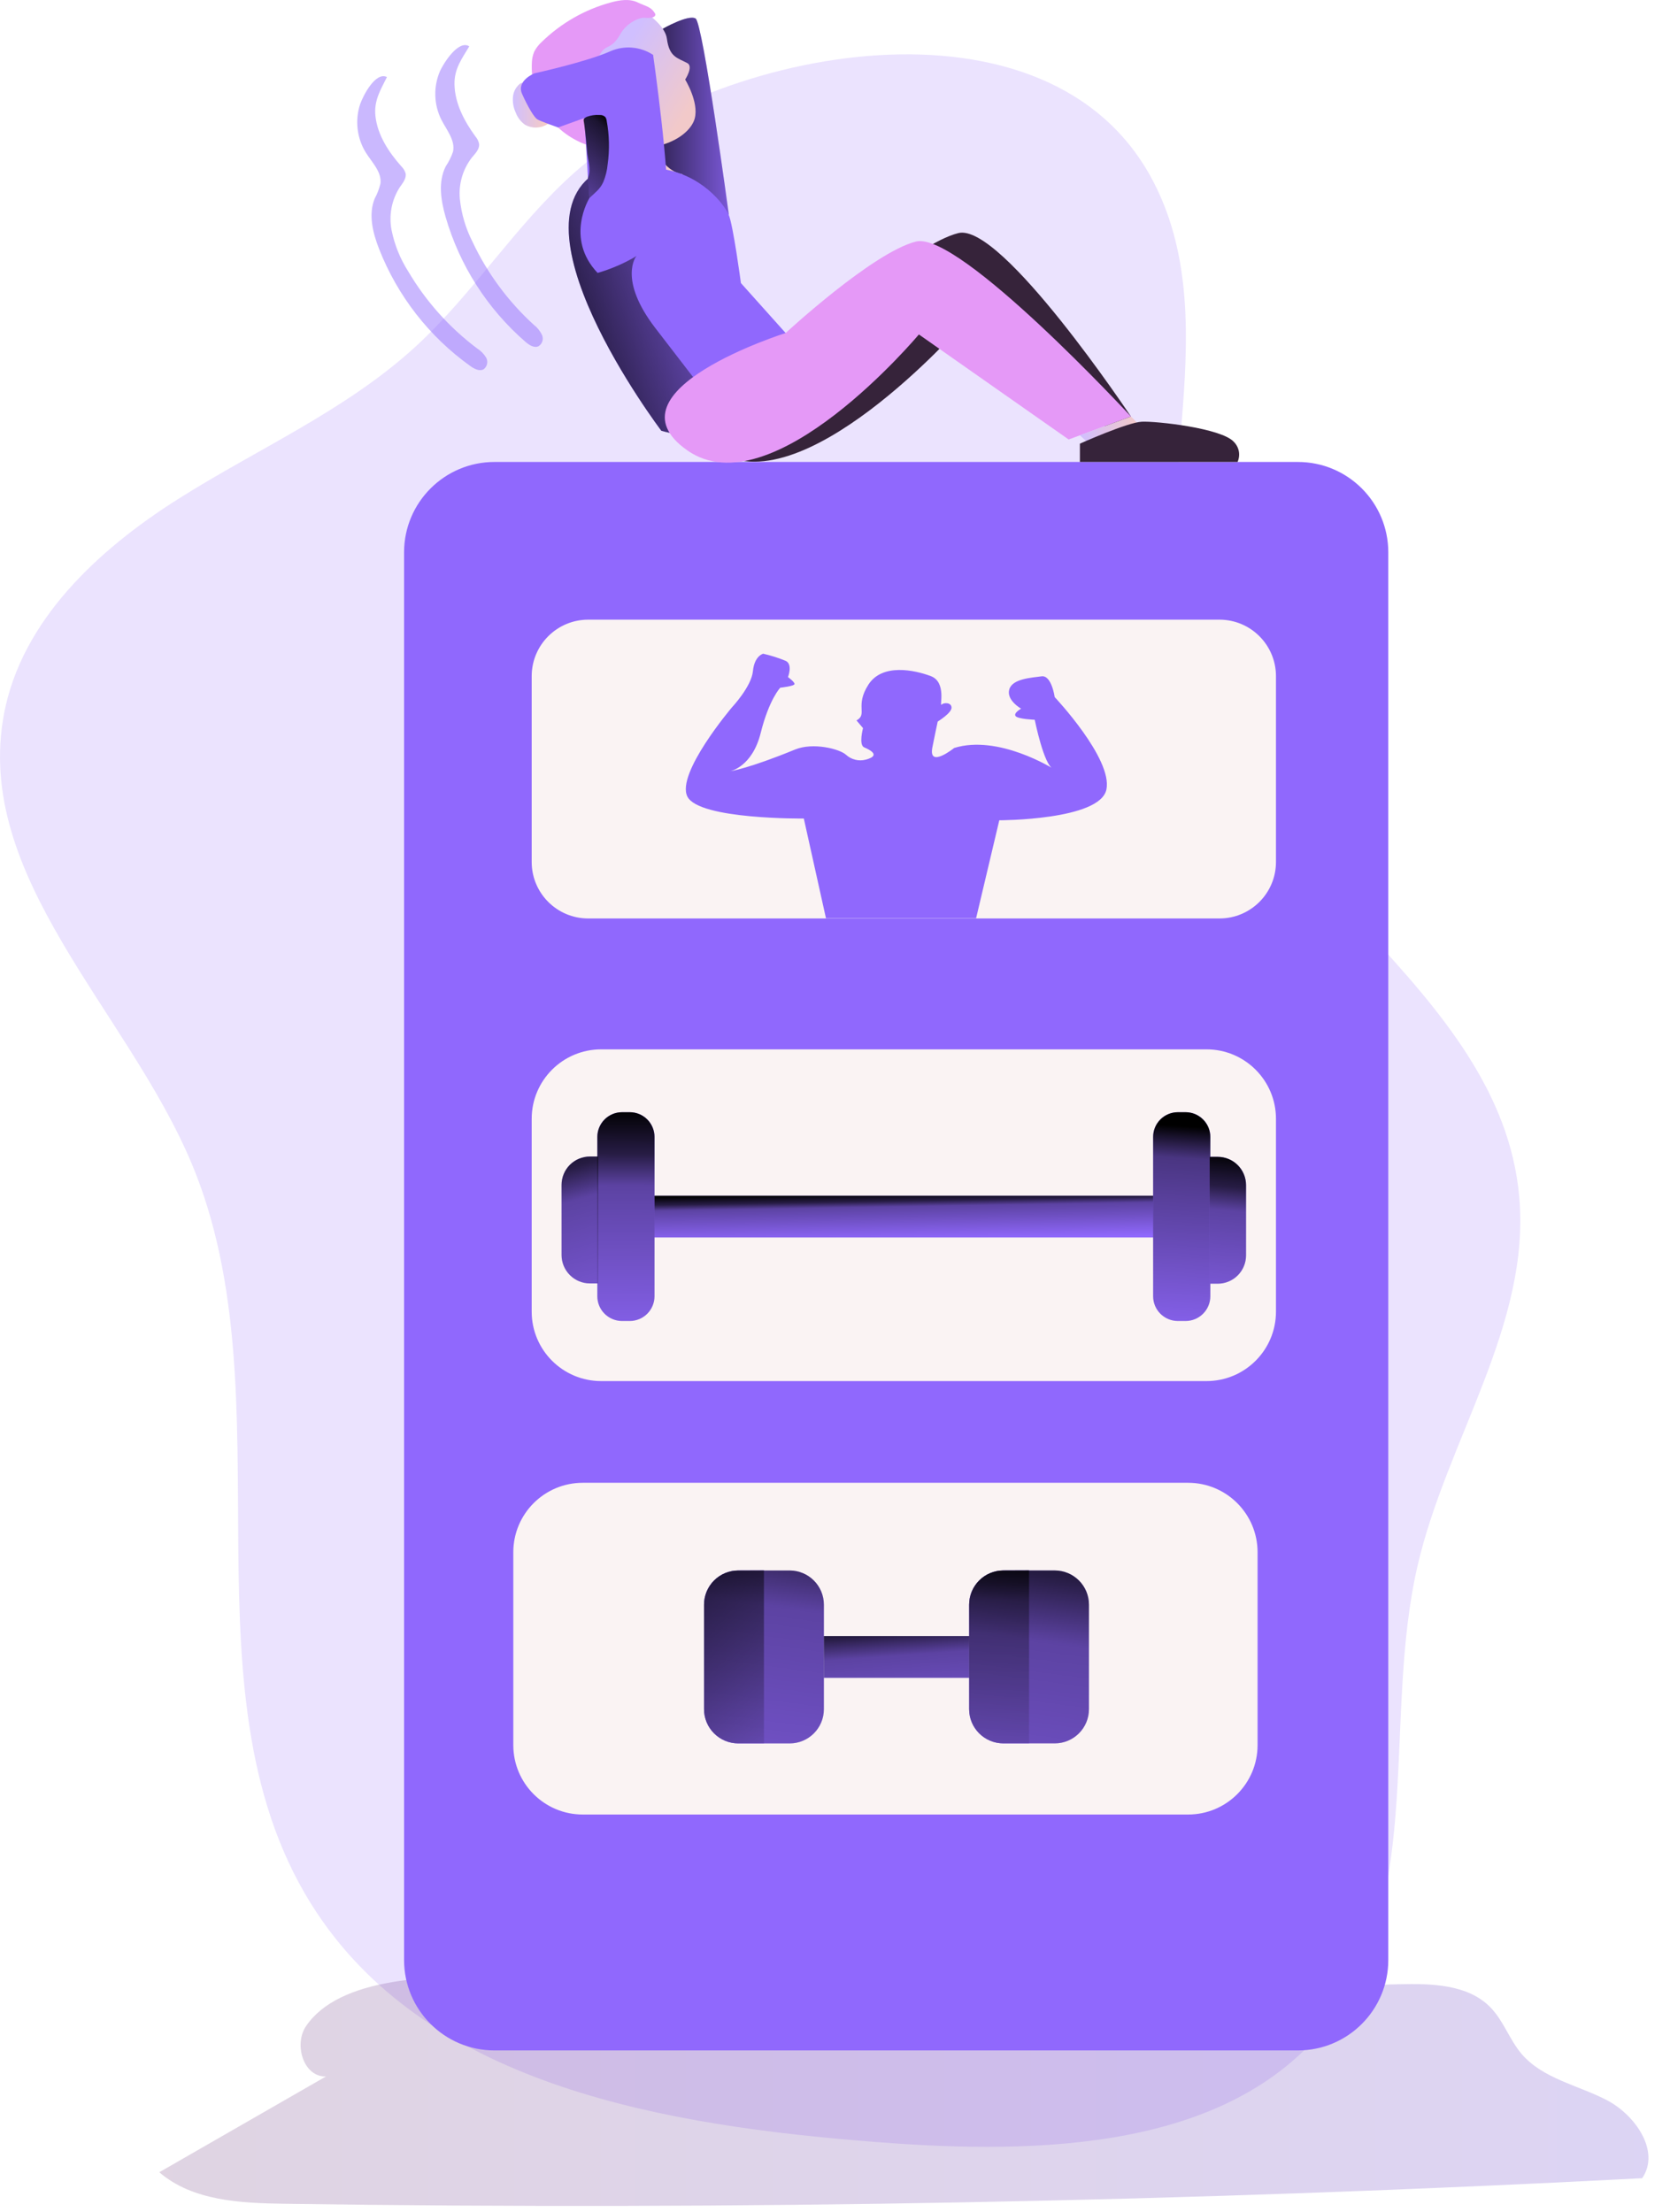 <svg xmlns="http://www.w3.org/2000/svg" width="74" height="98" viewBox="0 0 74 98" fill="none">
  <g clip-path="url(#clip0_438_627)">
    <path opacity="0.18" d="M25.453 7.647C22.846 9.969 20.972 13.014 18.398 15.371C15.314 18.195 11.39 19.893 7.857 22.133C4.324 24.372 0.964 27.504 0.182 31.607C-1.197 38.843 5.642 44.756 8.492 51.549C12.888 62.026 7.757 75.287 14.043 84.755C19.166 92.462 29.588 94.188 38.815 94.905C46.128 95.478 54.762 95.283 59.081 89.353C63.125 83.8 61.265 76.043 62.819 69.353C64.107 63.806 67.83 58.687 67.319 53.016C66.483 43.734 55.123 38.753 52.577 29.788C50.576 22.748 54.471 14.634 51.141 8.114C46.572 -0.845 31.657 2.117 25.453 7.647Z" fill="#9068FD"/>
    <path opacity="0.19" d="M13.56 89.772C13.005 90.591 13.459 92.04 14.446 91.999L7.058 96.244C8.531 97.515 10.659 97.613 12.609 97.641C32.666 97.934 52.719 97.557 72.766 96.509C73.585 95.324 72.466 93.703 71.186 93.042C69.906 92.38 68.357 92.096 67.421 90.999C66.885 90.368 66.62 89.525 66.042 88.939C65.044 87.914 63.434 87.882 62.008 87.914C52.705 88.152 43.401 88.42 34.097 88.671C29.75 88.792 16.448 85.513 13.56 89.772Z" fill="url(#paint0_linear_438_627)"/>
    <path d="M36.688 14.379C36.688 14.379 40.55 10.805 42.466 10.327C44.381 9.849 50.113 18.454 50.113 18.454L49.23 19.097L42.593 14.443C42.593 14.443 35.428 22.568 31.674 19.929C27.92 17.29 36.688 14.379 36.688 14.379Z" fill="#36233A"/>
    <path d="M29.367 1.275C29.367 1.275 30.498 0.629 30.822 0.819C31.147 1.008 32.296 9.512 32.296 9.512L26.851 7.415L29.367 1.275Z" fill="#9068FD"/>
    <path d="M29.367 1.275C29.367 1.275 30.498 0.629 30.822 0.819C31.147 1.008 32.296 9.512 32.296 9.512L26.851 7.415L29.367 1.275Z" fill="url(#paint1_linear_438_627)"/>
    <path d="M57.511 20.468H21.912C19.699 20.468 17.905 22.261 17.905 24.474V86.84C17.905 89.053 19.699 90.847 21.912 90.847H57.511C59.724 90.847 61.517 89.053 61.517 86.84V24.474C61.517 22.261 59.724 20.468 57.511 20.468Z" fill="#9068FD"/>
    <path d="M59.43 26.419V82.813C59.43 83.089 59.397 83.364 59.333 83.632C59.15 84.43 58.701 85.142 58.061 85.652C57.42 86.163 56.626 86.441 55.807 86.441H23.616C22.655 86.441 21.733 86.059 21.054 85.38C20.374 84.7 19.993 83.779 19.993 82.818V26.419C19.993 25.458 20.374 24.536 21.054 23.857C21.733 23.177 22.655 22.796 23.616 22.796H55.807C56.282 22.796 56.754 22.889 57.193 23.071C57.633 23.253 58.032 23.52 58.369 23.857C58.705 24.193 58.972 24.593 59.154 25.032C59.336 25.472 59.43 25.943 59.43 26.419Z" fill="#9068FD"/>
    <path d="M59.43 26.419V82.813C59.43 83.089 59.397 83.364 59.333 83.632L30.921 86.045C29.963 86.126 29.013 85.823 28.278 85.203C27.544 84.583 27.086 83.697 27.005 82.739L22.244 26.548C22.174 25.733 22.383 24.919 22.835 24.237C23.288 23.556 23.957 23.048 24.735 22.796H55.807C56.283 22.796 56.754 22.889 57.193 23.071C57.633 23.253 58.032 23.52 58.369 23.857C58.705 24.193 58.972 24.593 59.154 25.032C59.336 25.472 59.43 25.943 59.43 26.419Z" fill="#9068FD"/>
    <path d="M53.462 46.493H26.638C24.938 46.493 23.56 47.871 23.56 49.571V58.114C23.56 59.813 24.938 61.191 26.638 61.191H53.462C55.162 61.191 56.54 59.813 56.54 58.114V49.571C56.54 47.871 55.162 46.493 53.462 46.493Z" fill="#FAF3F3"/>
    <path d="M52.192 58.528H52.536C53.141 58.528 53.631 58.037 53.631 57.432V50.373C53.631 49.768 53.141 49.278 52.536 49.278H52.192C51.587 49.278 51.097 49.768 51.097 50.373V57.432C51.097 58.037 51.587 58.528 52.192 58.528Z" fill="#9068FD"/>
    <path d="M52.647 65.697H25.823C24.123 65.697 22.745 67.075 22.745 68.775V77.317C22.745 79.017 24.123 80.395 25.823 80.395H52.647C54.347 80.395 55.725 79.017 55.725 77.317V68.775C55.725 67.075 54.347 65.697 52.647 65.697Z" fill="#FAF3F3"/>
    <path d="M28.848 0.735C28.848 0.735 29.485 1.207 29.552 1.717C29.658 2.536 30.022 2.562 30.457 2.796C30.739 2.947 30.361 3.525 30.361 3.525C30.361 3.525 30.976 4.523 30.785 5.247C30.593 5.971 29.279 6.946 26.947 6.416C24.616 5.885 24.143 4.378 24.703 3.25C25.263 2.122 26.401 0.668 28.848 0.735Z" fill="url(#paint2_linear_438_627)"/>
    <path d="M29.041 0.624C29.009 0.575 29.169 0.841 28.563 0.787C28.329 0.766 27.772 1.013 27.499 1.493C27.052 2.279 26.87 1.876 26.546 2.475C26.222 3.074 26.152 3.4 26.497 3.986C26.623 4.199 26.795 4.397 26.839 4.641C26.651 4.587 26.553 4.374 26.378 4.294C26.266 4.255 26.143 4.26 26.035 4.309C25.927 4.358 25.842 4.446 25.798 4.556C25.759 4.668 25.747 4.788 25.764 4.905C25.78 5.022 25.825 5.134 25.893 5.231C26.032 5.421 26.201 5.588 26.396 5.722C26.591 5.859 26.764 6.024 26.91 6.213C26.952 6.273 26.99 6.357 26.947 6.419C26.913 6.457 26.866 6.48 26.815 6.483C26.421 6.528 26.023 6.459 25.669 6.283C25.009 5.973 24.457 5.474 24.083 4.849C23.709 4.223 23.53 3.501 23.568 2.773C23.573 2.604 23.609 2.438 23.675 2.282C23.759 2.124 23.869 1.982 24.002 1.861C24.856 1.028 25.908 0.425 27.059 0.11C27.455 0.002 27.892 -0.069 28.262 0.11C28.632 0.288 28.863 0.291 29.041 0.629" fill="#E599F7"/>
    <path d="M26.585 6.319L27.052 7.465C27.052 7.465 27.52 8.212 29.041 8.05C30.562 7.888 30.221 7.713 30.221 7.713C30.221 7.713 29.452 7.67 28.938 6.416C28.424 5.162 26.585 6.319 26.585 6.319Z" fill="url(#paint3_linear_438_627)"/>
    <path d="M34.08 19.092C32.569 19.621 30.867 19.42 29.96 19.238C29.554 19.159 29.305 19.086 29.305 19.086C29.305 19.086 22.031 9.477 26.849 7.415C26.849 7.415 27.34 7.241 29.21 7.467C31.079 7.693 32.093 9.062 32.289 9.512C32.486 9.962 32.831 12.542 32.831 12.542L34.812 14.754C34.812 14.754 36.271 18.336 34.08 19.092Z" fill="#9068FD"/>
    <path d="M30.713 16.709L29.96 19.238C29.554 19.159 29.305 19.086 29.305 19.086C29.305 19.086 22.031 9.477 26.849 7.415L28.198 11.344C28.198 11.344 27.37 12.367 29.041 14.538L30.713 16.709Z" fill="url(#paint4_linear_438_627)"/>
    <path d="M34.814 14.754C34.814 14.754 38.676 11.18 40.59 10.702C42.503 10.224 50.113 18.454 50.113 18.454L47.354 19.472L40.717 14.818C40.717 14.818 34.211 22.593 30.452 19.952C26.694 17.311 34.814 14.754 34.814 14.754Z" fill="#E599F7"/>
    <path d="M47.852 19.287L48.741 20.106C48.741 20.106 50.56 20.567 50.83 19.953C51.1 19.34 50.113 18.455 50.113 18.455L47.852 19.287Z" fill="url(#paint5_linear_438_627)"/>
    <path d="M47.852 19.657C47.852 19.657 49.952 18.717 50.591 18.685C51.229 18.652 54.132 18.971 54.674 19.578C54.788 19.692 54.865 19.839 54.895 19.997C54.924 20.156 54.904 20.32 54.838 20.468H47.852V19.657Z" fill="#36233A"/>
    <path d="M54.035 27.455H26.065C24.681 27.455 23.56 28.576 23.56 29.96V38.19C23.56 39.573 24.681 40.694 26.065 40.694H54.035C55.419 40.694 56.54 39.573 56.54 38.19V29.96C56.54 28.576 55.419 27.455 54.035 27.455Z" fill="#FAF3F3"/>
    <path d="M28.385 52.979H51.586V54.828H28.385V52.979ZM26.139 51.242H26.502V56.863H26.139C25.806 56.863 25.487 56.731 25.252 56.495C25.017 56.26 24.884 55.941 24.884 55.609V52.498C24.884 52.333 24.917 52.17 24.98 52.018C25.042 51.865 25.135 51.727 25.251 51.61C25.368 51.494 25.506 51.401 25.658 51.338C25.811 51.275 25.974 51.242 26.139 51.242Z" fill="#9068FD"/>
    <path d="M27.907 49.278H27.563C26.958 49.278 26.468 49.768 26.468 50.373V57.432C26.468 58.037 26.958 58.528 27.563 58.528H27.907C28.512 58.528 29.002 58.037 29.002 57.432V50.373C29.002 49.768 28.512 49.278 27.907 49.278Z" fill="#9068FD"/>
    <path d="M29.002 50.375V57.432C29.002 57.723 28.887 58.001 28.682 58.206C28.477 58.412 28.198 58.527 27.908 58.528H27.564C27.274 58.528 26.995 58.412 26.79 58.207C26.585 58.002 26.469 57.723 26.469 57.432V50.375C26.469 50.231 26.497 50.088 26.552 49.955C26.607 49.822 26.688 49.701 26.79 49.599C26.891 49.497 27.012 49.416 27.145 49.361C27.278 49.306 27.421 49.278 27.564 49.278H27.908C28.052 49.278 28.195 49.307 28.327 49.362C28.46 49.417 28.581 49.498 28.682 49.6C28.784 49.702 28.864 49.822 28.919 49.956C28.974 50.088 29.002 50.231 29.002 50.375Z" fill="url(#paint6_linear_438_627)"/>
    <path d="M53.631 50.375V57.432C53.631 57.723 53.515 58.001 53.31 58.206C53.105 58.412 52.826 58.527 52.536 58.528H52.194C51.903 58.528 51.624 58.412 51.419 58.207C51.213 58.002 51.097 57.723 51.097 57.432V50.375C51.097 50.084 51.212 49.805 51.418 49.599C51.624 49.393 51.903 49.278 52.194 49.278H52.536C52.827 49.278 53.105 49.394 53.31 49.6C53.516 49.805 53.631 50.084 53.631 50.375Z" fill="url(#paint7_linear_438_627)"/>
    <path d="M53.96 56.876H53.597V51.255H53.96C54.293 51.255 54.612 51.388 54.847 51.623C55.082 51.858 55.214 52.177 55.214 52.51V55.62C55.214 55.785 55.182 55.948 55.119 56.1C55.056 56.253 54.964 56.391 54.847 56.508C54.731 56.624 54.593 56.717 54.44 56.78C54.288 56.843 54.125 56.876 53.96 56.876Z" fill="#9068FD"/>
    <path d="M29.002 52.979H51.097V54.826H29.002V52.979Z" fill="url(#paint8_linear_438_627)"/>
    <path d="M26.139 51.242H26.502V56.863H26.139C25.806 56.863 25.487 56.731 25.252 56.495C25.017 56.26 24.884 55.941 24.884 55.609V52.498C24.884 52.333 24.917 52.17 24.98 52.018C25.042 51.865 25.135 51.727 25.251 51.61C25.368 51.494 25.506 51.401 25.658 51.338C25.811 51.275 25.974 51.242 26.139 51.242Z" fill="url(#paint9_linear_438_627)"/>
    <path d="M53.96 56.876H53.597V51.256H53.96C54.293 51.256 54.612 51.388 54.847 51.623C55.082 51.858 55.214 52.177 55.214 52.51V55.62C55.214 55.785 55.182 55.948 55.119 56.101C55.056 56.253 54.964 56.391 54.847 56.508C54.731 56.625 54.593 56.717 54.44 56.78C54.288 56.843 54.125 56.876 53.96 56.876Z" fill="url(#paint10_linear_438_627)"/>
    <path d="M36.507 72.489H42.946V74.338H36.507V72.489Z" fill="#9068FD"/>
    <path d="M34.99 69.583H32.713C31.876 69.583 31.197 70.262 31.197 71.099V75.729C31.197 76.566 31.876 77.245 32.713 77.245H34.99C35.828 77.245 36.507 76.566 36.507 75.729V71.099C36.507 70.262 35.828 69.583 34.99 69.583Z" fill="#9068FD"/>
    <path d="M46.737 69.582H44.46C43.623 69.582 42.944 70.26 42.944 71.098V75.728C42.944 76.565 43.623 77.243 44.46 77.243H46.737C47.574 77.243 48.253 76.565 48.253 75.728V71.098C48.253 70.26 47.574 69.582 46.737 69.582Z" fill="#9068FD"/>
    <path d="M33.851 69.578V77.239H32.713C32.514 77.239 32.317 77.2 32.133 77.124C31.949 77.047 31.782 76.936 31.641 76.795C31.5 76.654 31.388 76.487 31.312 76.303C31.236 76.119 31.197 75.922 31.197 75.723V71.099C31.197 70.9 31.236 70.703 31.312 70.519C31.388 70.335 31.5 70.168 31.641 70.027C31.782 69.886 31.949 69.774 32.133 69.698C32.317 69.622 32.514 69.583 32.713 69.583L33.851 69.578ZM45.599 69.578V77.239H44.461C44.262 77.239 44.065 77.2 43.881 77.124C43.697 77.047 43.53 76.936 43.389 76.795C43.248 76.654 43.136 76.487 43.06 76.303C42.984 76.119 42.945 75.922 42.945 75.723V71.099C42.945 70.9 42.984 70.703 43.06 70.519C43.136 70.335 43.248 70.168 43.389 70.027C43.53 69.886 43.697 69.774 43.881 69.698C44.065 69.622 44.262 69.583 44.461 69.583L45.599 69.578Z" fill="#9068FD"/>
    <path d="M36.507 72.489H42.946V74.338H36.507V72.489Z" fill="url(#paint11_linear_438_627)"/>
    <path d="M34.99 69.583H32.713C31.876 69.583 31.197 70.262 31.197 71.099V75.729C31.197 76.566 31.876 77.245 32.713 77.245H34.99C35.828 77.245 36.507 76.566 36.507 75.729V71.099C36.507 70.262 35.828 69.583 34.99 69.583Z" fill="url(#paint12_linear_438_627)"/>
    <path d="M46.737 69.582H44.46C43.623 69.582 42.944 70.26 42.944 71.098V75.728C42.944 76.565 43.623 77.243 44.46 77.243H46.737C47.574 77.243 48.253 76.565 48.253 75.728V71.098C48.253 70.26 47.574 69.582 46.737 69.582Z" fill="url(#paint13_linear_438_627)"/>
    <path d="M33.851 69.578V77.239H32.713C32.514 77.239 32.317 77.2 32.133 77.124C31.949 77.047 31.782 76.936 31.641 76.795C31.5 76.654 31.388 76.487 31.312 76.303C31.236 76.119 31.197 75.922 31.197 75.723V71.099C31.197 70.9 31.236 70.703 31.312 70.519C31.388 70.335 31.5 70.168 31.641 70.027C31.782 69.886 31.949 69.774 32.133 69.698C32.317 69.622 32.514 69.583 32.713 69.583L33.851 69.578Z" fill="url(#paint14_linear_438_627)"/>
    <path d="M45.599 69.578V77.239H44.461C44.262 77.239 44.065 77.2 43.881 77.124C43.697 77.047 43.53 76.936 43.389 76.795C43.248 76.654 43.136 76.487 43.06 76.303C42.984 76.119 42.945 75.922 42.945 75.723V71.099C42.945 70.9 42.984 70.703 43.06 70.519C43.136 70.335 43.248 70.168 43.389 70.027C43.53 69.886 43.697 69.774 43.881 69.698C44.065 69.622 44.262 69.583 44.461 69.583L45.599 69.578Z" fill="url(#paint15_linear_438_627)"/>
    <path d="M22.742 4.204C22.699 4.47 22.737 4.742 22.851 4.985C22.932 5.206 23.079 5.397 23.272 5.532C23.425 5.616 23.597 5.658 23.772 5.652C23.946 5.646 24.116 5.594 24.262 5.499C24.295 5.484 24.321 5.459 24.338 5.427C24.361 5.37 24.32 5.308 24.282 5.263L23.806 4.651C23.586 4.37 23.439 4.067 23.246 3.775C23.144 3.62 23.082 3.657 22.946 3.798C22.842 3.912 22.771 4.053 22.742 4.204Z" fill="url(#paint16_linear_438_627)"/>
    <path d="M29.572 9.512C29.442 11.305 26.481 12.092 26.481 12.092C25.027 10.561 26.108 8.795 26.108 8.795V8.769L26.053 7.886L25.927 5.795L25.895 5.247V5.229L24.729 5.648C24.729 5.648 23.94 5.371 23.806 5.286C23.671 5.201 23.387 4.733 23.131 4.152C22.876 3.571 23.68 3.25 23.68 3.25C23.68 3.25 26.022 2.734 27.054 2.267C27.357 2.136 27.688 2.083 28.017 2.111C28.347 2.14 28.664 2.25 28.94 2.431C28.94 2.431 29.699 7.722 29.572 9.512Z" fill="#9068FD"/>
    <path d="M26.926 7.279C26.902 7.547 26.838 7.809 26.736 8.058C26.581 8.405 26.368 8.523 26.103 8.795C26.127 8.754 26.122 8.751 26.103 8.769L26.049 7.886C26.052 7.875 26.057 7.865 26.062 7.855C26.209 7.492 26.039 7.069 26.011 6.676C25.988 6.383 25.959 6.09 25.924 5.795L25.89 5.53C25.868 5.367 25.837 5.306 25.89 5.247C25.925 5.216 25.965 5.191 26.008 5.173C26.186 5.109 26.375 5.082 26.564 5.096C26.61 5.092 26.657 5.097 26.701 5.112C26.745 5.127 26.786 5.151 26.82 5.183C26.854 5.232 26.875 5.288 26.882 5.347C27.001 5.984 27.016 6.637 26.926 7.279Z" fill="url(#paint17_linear_438_627)"/>
    <path opacity="0.47" d="M20.139 3.744C20.158 4.584 20.571 5.365 21.065 6.044C21.147 6.137 21.204 6.25 21.229 6.372C21.258 6.604 21.065 6.796 20.913 6.976C20.504 7.501 20.313 8.162 20.378 8.824C20.446 9.481 20.636 10.12 20.936 10.709C21.591 12.102 22.514 13.353 23.652 14.39C23.806 14.509 23.93 14.661 24.015 14.836C24.055 14.924 24.062 15.023 24.034 15.116C24.006 15.209 23.946 15.288 23.865 15.34C23.668 15.432 23.449 15.288 23.285 15.147C21.593 13.68 20.362 11.754 19.742 9.602C19.533 8.867 19.405 8.045 19.755 7.365C19.888 7.167 19.995 6.951 20.073 6.725C20.184 6.224 19.795 5.768 19.561 5.311C19.392 4.976 19.299 4.608 19.289 4.233C19.279 3.858 19.351 3.486 19.5 3.142C19.664 2.788 20.319 1.747 20.795 2.053C20.468 2.601 20.124 3.043 20.139 3.744ZM16.638 5.16C16.735 5.994 17.22 6.734 17.776 7.362C17.865 7.448 17.932 7.554 17.971 7.672C18.022 7.901 17.845 8.109 17.711 8.302C17.353 8.863 17.224 9.541 17.351 10.194C17.481 10.842 17.73 11.461 18.085 12.018C18.868 13.346 19.904 14.506 21.136 15.433C21.3 15.536 21.438 15.676 21.54 15.841C21.588 15.925 21.603 16.024 21.584 16.119C21.565 16.214 21.512 16.299 21.435 16.358C21.25 16.468 21.016 16.343 20.841 16.219C19.019 14.916 17.614 13.113 16.797 11.028C16.52 10.316 16.316 9.51 16.602 8.801C16.716 8.591 16.802 8.367 16.858 8.135C16.922 7.624 16.493 7.207 16.218 6.773C16.019 6.455 15.893 6.097 15.848 5.725C15.803 5.353 15.84 4.976 15.957 4.62C16.082 4.252 16.643 3.155 17.146 3.415C16.859 3.991 16.558 4.464 16.638 5.16Z" fill="#9068FD"/>
    <path d="M32.437 31.336C32.437 31.336 29.947 34.27 30.459 35.293C30.971 36.317 35.618 36.266 35.618 36.266L36.6 40.686H43.252L44.28 36.344C44.28 36.344 48.748 36.344 49.027 34.979C49.307 33.614 46.735 30.886 46.735 30.886C46.735 30.886 46.598 29.904 46.154 29.966C45.711 30.028 44.859 30.068 44.722 30.546C44.584 31.024 45.247 31.399 45.247 31.399C45.247 31.399 44.9 31.59 45.002 31.726C45.103 31.862 45.85 31.89 45.85 31.89C45.85 31.89 46.259 33.923 46.668 34.059C46.668 34.059 44.234 32.527 42.279 33.141C42.279 33.141 41.141 34.059 41.312 33.129C41.361 32.861 41.551 31.97 41.551 31.97C41.551 31.97 42.164 31.595 42.164 31.356C42.164 31.117 41.824 31.117 41.721 31.22C41.618 31.323 41.96 30.223 41.243 29.955C40.526 29.686 39.095 29.378 38.481 30.333C37.867 31.287 38.463 31.643 37.952 31.919L38.242 32.26C38.242 32.26 38.041 33.005 38.293 33.113C38.959 33.399 38.71 33.566 38.361 33.658C38.21 33.698 38.05 33.699 37.898 33.661C37.745 33.623 37.605 33.548 37.489 33.442C37.204 33.18 36.027 32.882 35.23 33.209C33.16 34.059 32.358 34.17 32.358 34.17C32.358 34.17 33.331 33.982 33.706 32.481C34.08 30.98 34.575 30.469 34.575 30.469C34.575 30.469 35.207 30.402 35.207 30.305C35.207 30.209 34.917 29.999 34.917 29.999C34.917 29.999 35.138 29.441 34.82 29.282C34.496 29.148 34.161 29.042 33.818 28.964C33.818 28.964 33.429 29.054 33.363 29.737C33.298 30.42 32.437 31.336 32.437 31.336ZM42.397 89.417H38.248C38.127 89.417 38.006 89.393 37.894 89.347C37.781 89.3 37.679 89.231 37.593 89.145C37.507 89.059 37.438 88.957 37.392 88.844C37.346 88.731 37.322 88.611 37.322 88.489C37.322 88.243 37.419 88.007 37.593 87.834C37.767 87.66 38.003 87.562 38.248 87.562H42.397C42.643 87.562 42.879 87.66 43.052 87.834C43.226 88.007 43.324 88.243 43.324 88.489C43.324 88.611 43.3 88.731 43.254 88.844C43.207 88.957 43.139 89.059 43.053 89.145C42.967 89.231 42.864 89.3 42.752 89.347C42.639 89.393 42.519 89.417 42.397 89.417Z" fill="#9068FD"/>
  </g>
  <defs>
    <linearGradient id="paint0_linear_438_627" x1="7.058" y1="92.659" x2="73.043" y2="92.659" gradientUnits="userSpaceOnUse">
      <stop stop-color="#571866"/>
      <stop offset="1" stop-color="#461AC1"/>
    </linearGradient>
    <linearGradient id="paint1_linear_438_627" x1="27.792" y1="5.149" x2="33.232" y2="5.149" gradientUnits="userSpaceOnUse">
      <stop/>
      <stop offset="0.08" stop-opacity="0.81"/>
      <stop offset="1" stop-opacity="0"/>
    </linearGradient>
    <linearGradient id="paint2_linear_438_627" x1="27.026" y1="3.196" x2="30.981" y2="5.578" gradientUnits="userSpaceOnUse">
      <stop stop-color="#D0BFFF"/>
      <stop offset="0.83" stop-color="#F2C9C9"/>
    </linearGradient>
    <linearGradient id="paint3_linear_438_627" x1="26.585" y1="6.955" x2="30.254" y2="6.955" gradientUnits="userSpaceOnUse">
      <stop stop-color="#D0BFFF"/>
      <stop offset="0.83" stop-color="#F2C9C9"/>
    </linearGradient>
    <linearGradient id="paint4_linear_438_627" x1="23.871" y1="14.865" x2="33.651" y2="11.545" gradientUnits="userSpaceOnUse">
      <stop/>
      <stop offset="0.08" stop-opacity="0.81"/>
      <stop offset="1" stop-opacity="0"/>
    </linearGradient>
    <linearGradient id="paint5_linear_438_627" x1="47.852" y1="19.362" x2="50.877" y2="19.362" gradientUnits="userSpaceOnUse">
      <stop stop-color="#D0BFFF"/>
      <stop offset="0.83" stop-color="#F2C9C9"/>
    </linearGradient>
    <linearGradient id="paint6_linear_438_627" x1="27.759" y1="49.139" x2="27.7" y2="60.838" gradientUnits="userSpaceOnUse">
      <stop/>
      <stop offset="0.17" stop-opacity="0.73"/>
      <stop offset="0.29" stop-opacity="0.36"/>
      <stop offset="1" stop-opacity="0"/>
    </linearGradient>
    <linearGradient id="paint7_linear_438_627" x1="52.623" y1="49.905" x2="51.966" y2="60.052" gradientUnits="userSpaceOnUse">
      <stop/>
      <stop offset="0.14" stop-opacity="0.49"/>
      <stop offset="1" stop-opacity="0"/>
    </linearGradient>
    <linearGradient id="paint8_linear_438_627" x1="40.031" y1="52.852" x2="40.067" y2="54.938" gradientUnits="userSpaceOnUse">
      <stop/>
      <stop offset="0.17" stop-opacity="0.73"/>
      <stop offset="0.29" stop-opacity="0.36"/>
      <stop offset="1" stop-opacity="0"/>
    </linearGradient>
    <linearGradient id="paint9_linear_438_627" x1="24.634" y1="49.844" x2="27.916" y2="61.245" gradientUnits="userSpaceOnUse">
      <stop/>
      <stop offset="0.17" stop-opacity="0.73"/>
      <stop offset="0.29" stop-opacity="0.36"/>
      <stop offset="1" stop-opacity="0"/>
    </linearGradient>
    <linearGradient id="paint10_linear_438_627" x1="54.615" y1="51.087" x2="53.839" y2="59.86" gradientUnits="userSpaceOnUse">
      <stop/>
      <stop offset="0.17" stop-opacity="0.73"/>
      <stop offset="0.29" stop-opacity="0.36"/>
      <stop offset="1" stop-opacity="0"/>
    </linearGradient>
    <linearGradient id="paint11_linear_438_627" x1="39.563" y1="71.109" x2="40.108" y2="78.853" gradientUnits="userSpaceOnUse">
      <stop/>
      <stop offset="0.17" stop-opacity="0.73"/>
      <stop offset="0.29" stop-opacity="0.36"/>
      <stop offset="1" stop-opacity="0"/>
    </linearGradient>
    <linearGradient id="paint12_linear_438_627" x1="35.063" y1="64.236" x2="31.916" y2="88.075" gradientUnits="userSpaceOnUse">
      <stop/>
      <stop offset="0.17" stop-opacity="0.73"/>
      <stop offset="0.29" stop-opacity="0.36"/>
      <stop offset="1" stop-opacity="0"/>
    </linearGradient>
    <linearGradient id="paint13_linear_438_627" x1="46.609" y1="65.761" x2="43.463" y2="89.599" gradientUnits="userSpaceOnUse">
      <stop/>
      <stop offset="0.17" stop-opacity="0.73"/>
      <stop offset="0.29" stop-opacity="0.36"/>
      <stop offset="1" stop-opacity="0"/>
    </linearGradient>
    <linearGradient id="paint14_linear_438_627" x1="29.074" y1="68.585" x2="36.153" y2="77.478" gradientUnits="userSpaceOnUse">
      <stop/>
      <stop offset="0.17" stop-opacity="0.73"/>
      <stop offset="0.26" stop-opacity="0.55"/>
      <stop offset="1" stop-opacity="0"/>
    </linearGradient>
    <linearGradient id="paint15_linear_438_627" x1="44.376" y1="67.468" x2="44.195" y2="79.205" gradientUnits="userSpaceOnUse">
      <stop/>
      <stop offset="0.17" stop-opacity="0.73"/>
      <stop offset="0.29" stop-opacity="0.36"/>
      <stop offset="1" stop-opacity="0"/>
    </linearGradient>
    <linearGradient id="paint16_linear_438_627" x1="22.722" y1="4.663" x2="24.344" y2="4.663" gradientUnits="userSpaceOnUse">
      <stop stop-color="#D0BFFF"/>
      <stop offset="0.83" stop-color="#F2C9C9"/>
    </linearGradient>
    <linearGradient id="paint17_linear_438_627" x1="27.334" y1="5.512" x2="23.421" y2="10.06" gradientUnits="userSpaceOnUse">
      <stop/>
      <stop offset="0.08" stop-opacity="0.81"/>
      <stop offset="1" stop-opacity="0"/>
    </linearGradient>
    <clipPath id="clip0_438_627">
      <rect width="73.043" height="97.737" fill="white"/>
    </clipPath>
  </defs>
</svg>